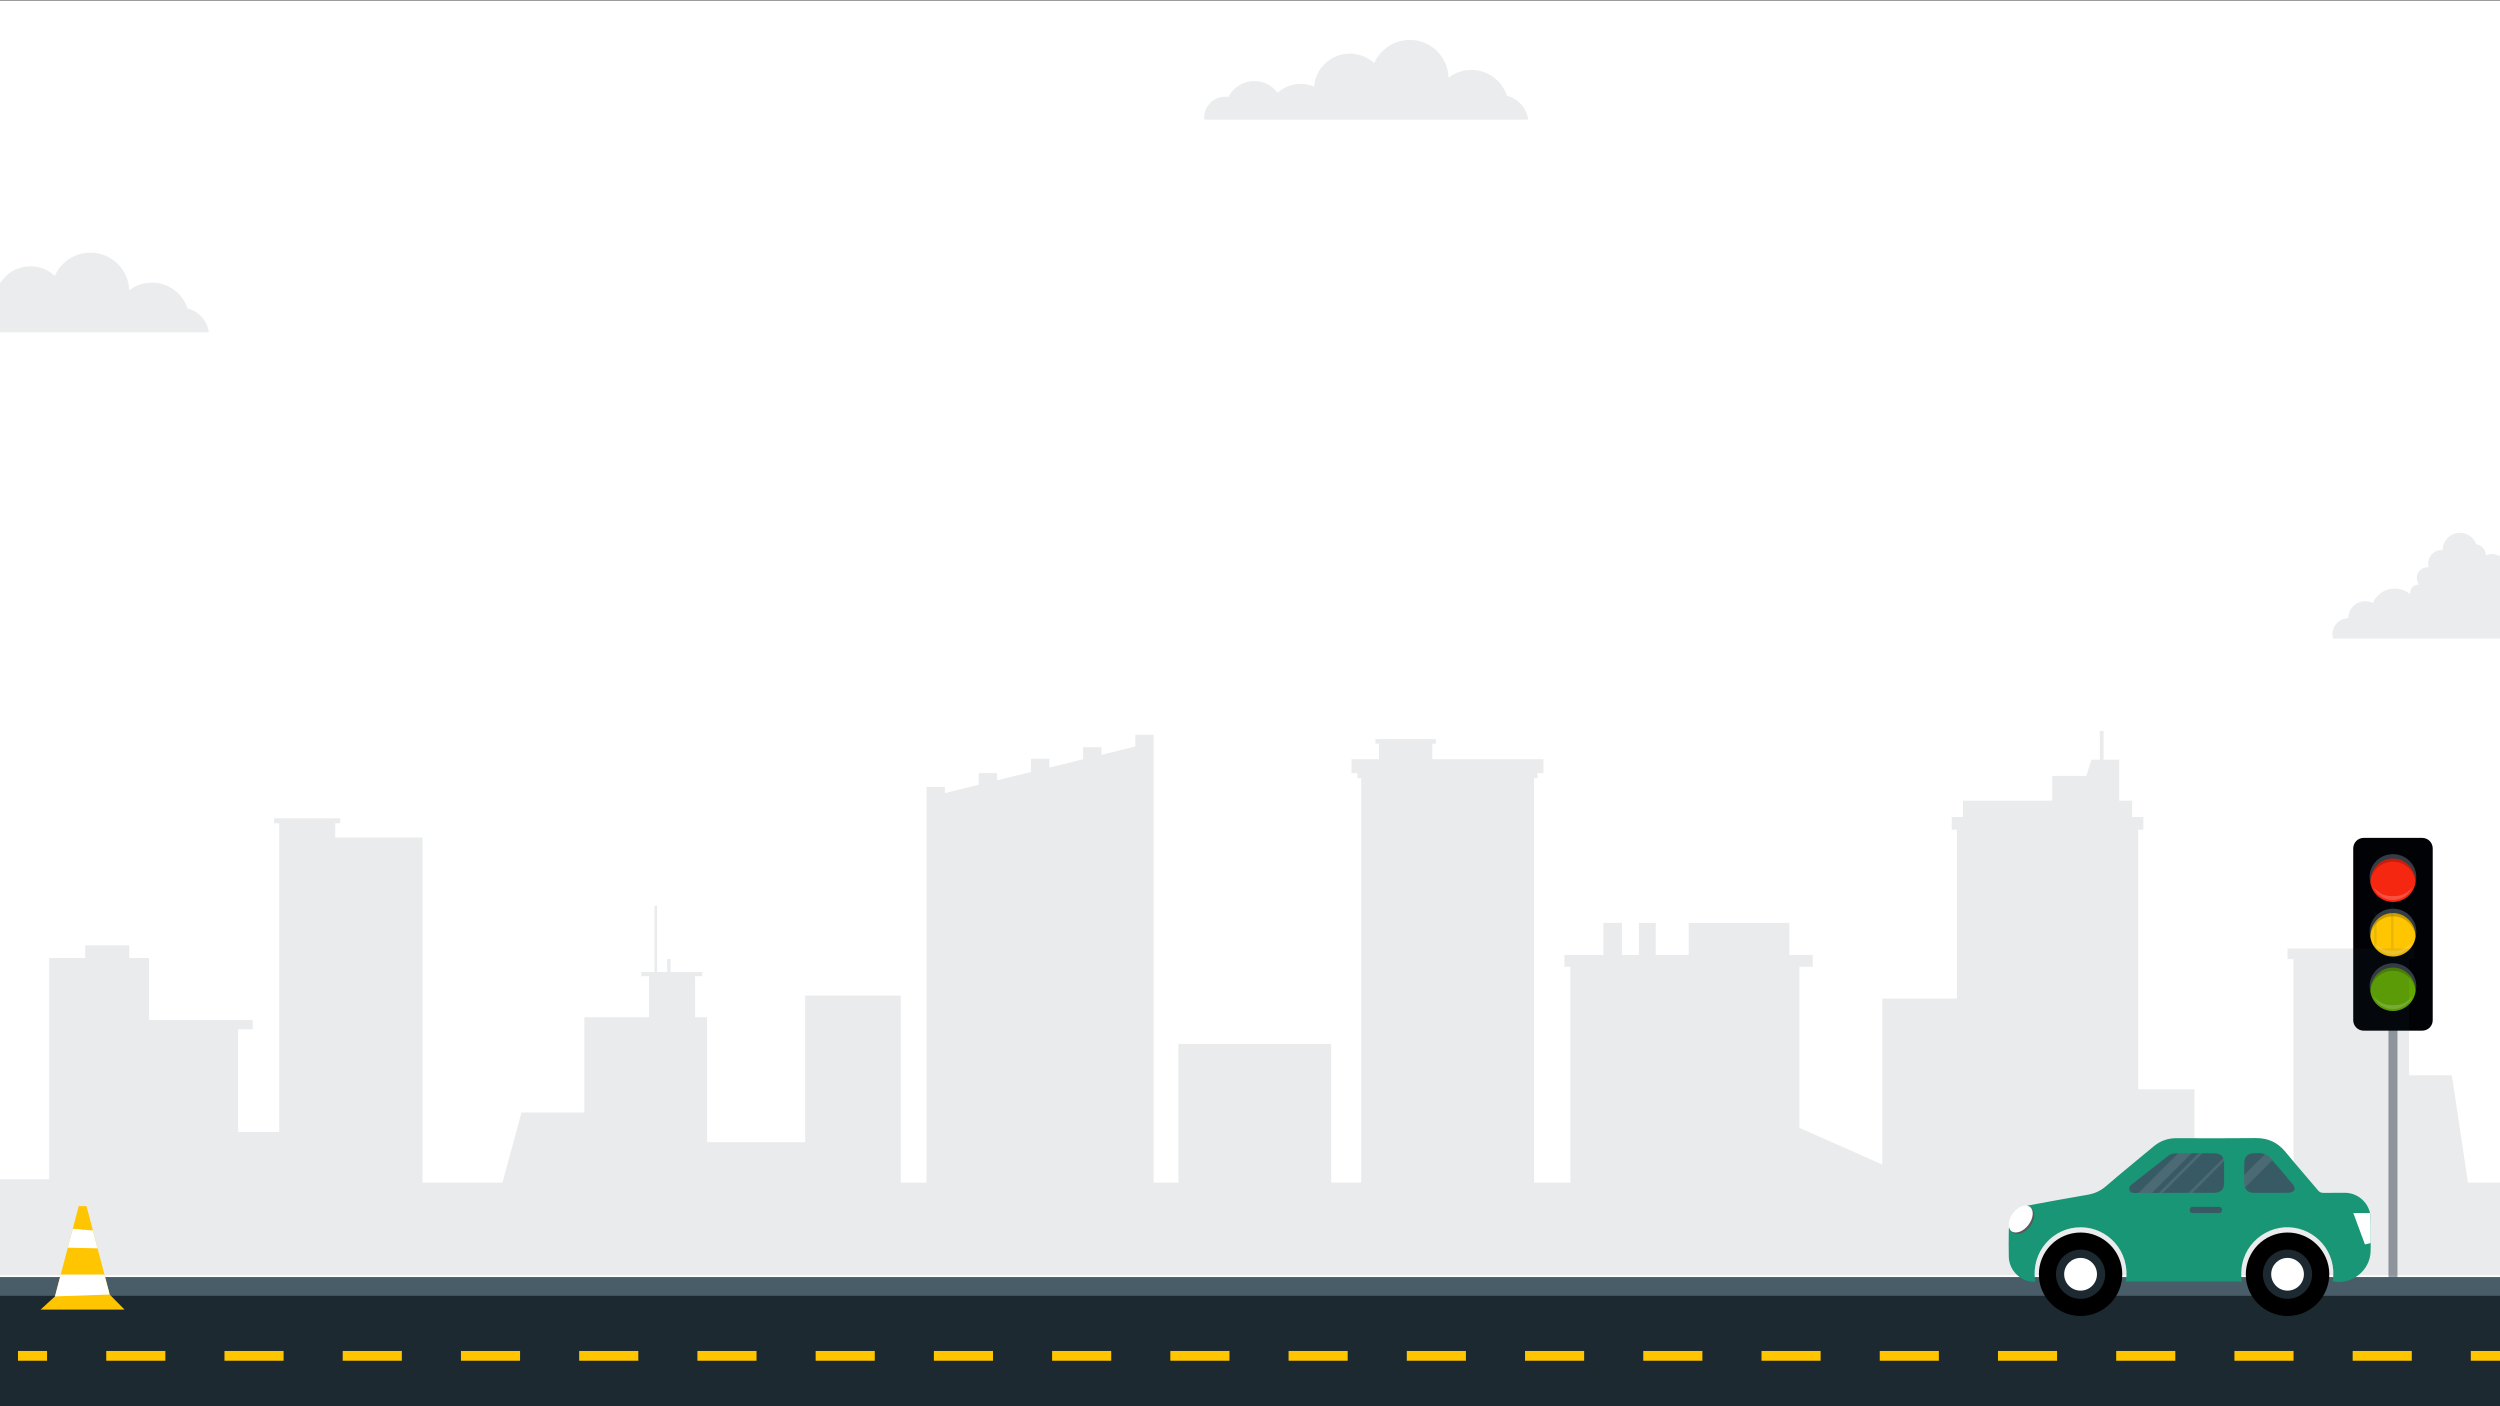 <svg version="1.2" xmlns="http://www.w3.org/2000/svg" viewBox="0 0 2560 1440" width="2560" height="1440">
	<rect x="0" y="0" width="2560" height="1440" fill="#333333" stroke="none"/>
	<title>6604812-ai</title>
	<defs>
		<clipPath clipPathUnits="userSpaceOnUse" id="cp1">
			<path d="m2560 1440.5h-2560v-1440h2560z"/>
		</clipPath>
	</defs>
	<style>
		tspan { white-space:pre } 
		.s0 { fill: #ffffff } 
		.s1 { fill: #9097a3 } 
		.s2 { fill: #999ea6 } 
		.s3 { fill: #000205 } 
		.s4 { fill: #ffc500 } 
		.s5 { fill: #000000 } 
		.s6 { fill: #343c45 } 
		.s7 { fill: #f52711 } 
		.s8 { fill: #61a601 } 
		.s9 { opacity: .1;fill: #2b3944 } 
		.s10 { fill: #495d69 } 
		.s11 { fill: #1d2930 } 
		.s12 { fill: none;stroke: #ffc500;stroke-miterlimit:10;stroke-width: 10 } 
		.s13 { fill: none;stroke: #ffc500;stroke-miterlimit:10;stroke-width: 10;stroke-dasharray: 60.535,60.535 } 
		.s14 { fill: #375a64 } 
		.s15 { fill: #199675 } 
		.s16 { fill: #595959 } 
		.s17 { fill: #2b3944 } 
	</style>
	<g id="BACKGROUND">
		<g id="&lt;Group&gt;">
			<path id="&lt;Path&gt;" class="s0" d="m2560 1440.5h-2560v-1440h2560z"/>
		</g>
	</g>
	<g id="OBJECTS">
		<g id="&lt;Clip Group&gt;" clip-path="url(#cp1)">
			<g id="&lt;Group&gt;">
				<path id="&lt;Path&gt;" class="s1" d="m2446.7 1308.7q-0.4 0.3-1 0.4l-50.8 13.5c-2.5 0.7-1.3 2.2 1.8 2.2h104.7c3 0 4.3-1.5 1.8-2.2l-51.8-14.4c-1.6-0.4-3.8-0.2-4.7 0.5z"/>
				<path id="&lt;Path&gt;" class="s2" d="m2455 1310.2h-9.2v-267.8h9.2z"/>
				<g id="&lt;Group&gt;">
					<g id="&lt;Group&gt;">
						<path id="&lt;Path&gt;" class="s3" d="m2480.3 1055.4h-59.9c-5.9 0-10.7-4.8-10.7-10.7v-175.9c0-6 4.8-10.8 10.7-10.8h59.9c6 0 10.8 4.8 10.8 10.8v175.9c0 5.9-4.8 10.7-10.8 10.7z"/>
					</g>
					<g id="&lt;Group&gt;">
						<g id="&lt;Group&gt;">
							<path id="&lt;Path&gt;" class="s4" d="m2450.4 979.5c-13 0-23.4-10.5-23.4-23.4 0-12.9 10.4-23.4 23.4-23.4 12.9 0 23.4 10.5 23.4 23.4 0 12.9-10.5 23.4-23.4 23.4z"/>
							<g id="&lt;Group&gt;" style="opacity: .2">
								<path id="&lt;Path&gt;" class="s0" d="m2451.9 973.5h-3.1c-7.7 0-14.4-3.8-18.6-9.5 3.3 7.9 11.1 13.5 20.2 13.5 9.1 0 16.9-5.6 20.2-13.5-4.2 5.7-11 9.5-18.7 9.5z"/>
							</g>
							<g id="&lt;Group&gt;" style="opacity: .2">
								<path id="&lt;Path&gt;" class="s5" d="m2450.4 932.7c-13 0-23.4 10.5-23.4 23.4q0 1.4 0.1 2.8c1.4-11.6 11.3-20.6 23.3-20.6 11.9 0 21.8 9 23.2 20.6q0.1-1.4 0.2-2.8c0-12.9-10.5-23.4-23.4-23.4z"/>
							</g>
							<path id="&lt;Path&gt;" class="s6" d="m2473.6 958.9c-0.1-3.4-0.8-6.6-2-9.5-1.2-2.9-2.9-5.5-5.1-7.7-4.3-4.3-10.2-6.8-16.1-6.8-6 0-11.9 2.5-16.2 6.8-2.2 2.2-3.9 4.8-5.1 7.7-1.2 2.9-1.9 6.1-2 9.5q-0.3-1.2-0.5-2.5c-0.1-0.8-0.1-1.7-0.1-2.5-0.1-0.9 0-1.7 0.1-2.6 0.1-0.8 0.2-1.7 0.4-2.5 0.8-3.4 2.4-6.6 4.6-9.4 2.2-2.8 5.1-5 8.3-6.6q0.3-0.1 0.6-0.3l0.6-0.2 1.3-0.5c0.4-0.2 0.9-0.3 1.3-0.4l1.3-0.3c0.9-0.2 1.8-0.3 2.7-0.5q1.3-0.1 2.7-0.1 1.3 0 2.7 0.1c0.8 0.2 1.7 0.3 2.6 0.5l1.3 0.3c0.5 0.1 0.9 0.2 1.3 0.4l1.3 0.5q0.6 0.2 1.2 0.5c3.3 1.6 6.1 3.9 8.3 6.6 2.3 2.8 3.9 6 4.6 9.4 0.2 0.8 0.3 1.7 0.4 2.5 0.1 0.9 0.2 1.7 0.2 2.6-0.1 0.8-0.1 1.7-0.2 2.5q-0.2 1.3-0.5 2.5z"/>
						</g>
						<g id="&lt;Group&gt;">
							<g id="&lt;Group&gt;">
								<path id="&lt;Path&gt;" class="s7" d="m2450.4 923.6c-13 0-23.4-10.5-23.4-23.4 0-12.9 10.4-23.4 23.4-23.4 12.9 0 23.4 10.5 23.4 23.4 0 12.9-10.5 23.4-23.4 23.4z"/>
							</g>
							<g id="&lt;Group&gt;" style="opacity: .2">
								<path id="&lt;Path&gt;" class="s0" d="m2451.9 917.6h-3.1c-7.7 0-14.4-3.7-18.6-9.5 3.3 7.9 11.1 13.5 20.2 13.5 9.1 0 16.9-5.6 20.2-13.5-4.2 5.8-11 9.5-18.7 9.5z"/>
							</g>
							<g id="&lt;Group&gt;" style="opacity: .2">
								<path id="&lt;Path&gt;" class="s5" d="m2450.4 876.8c-13 0-23.4 10.5-23.4 23.4q0 1.4 0.1 2.8c1.4-11.6 11.3-20.6 23.3-20.6 11.9 0 21.8 9 23.2 20.6q0.1-1.4 0.2-2.8c0-12.9-10.5-23.4-23.4-23.4z"/>
							</g>
							<path id="&lt;Path&gt;" class="s6" d="m2473.6 903c-0.1-3.3-0.8-6.5-2-9.4-1.2-2.9-2.9-5.6-5.1-7.7-4.3-4.4-10.2-6.9-16.1-6.8-6-0.1-11.9 2.4-16.2 6.8-2.2 2.1-3.9 4.8-5.1 7.7-1.2 2.9-1.9 6.1-2 9.4q-0.3-1.2-0.5-2.5c-0.1-0.8-0.1-1.6-0.1-2.5-0.1-0.8 0-1.7 0.1-2.5 0.1-0.9 0.2-1.7 0.4-2.6 0.8-3.4 2.4-6.6 4.6-9.3 2.2-2.8 5.1-5.1 8.3-6.6q0.3-0.2 0.6-0.3l0.6-0.3 1.3-0.4c0.4-0.2 0.9-0.3 1.3-0.4l1.3-0.4c0.9-0.2 1.8-0.3 2.7-0.4q1.3-0.1 2.7-0.2 1.3 0.1 2.7 0.2c0.8 0.1 1.7 0.2 2.6 0.4l1.3 0.4c0.5 0.1 0.9 0.2 1.3 0.4l1.3 0.4q0.6 0.3 1.2 0.6c3.3 1.5 6.1 3.8 8.3 6.6 2.3 2.7 3.9 5.9 4.6 9.3 0.2 0.9 0.3 1.7 0.4 2.6 0.1 0.8 0.2 1.7 0.2 2.5-0.1 0.9-0.1 1.7-0.2 2.5q-0.2 1.3-0.5 2.5z"/>
						</g>
						<g id="&lt;Group&gt;">
							<g id="&lt;Group&gt;">
								<path id="&lt;Path&gt;" class="s8" d="m2450.4 1035.3c-13 0-23.4-10.5-23.4-23.4 0-12.9 10.4-23.4 23.4-23.4 12.9 0 23.4 10.5 23.4 23.4 0 12.9-10.5 23.4-23.4 23.4z"/>
							</g>
							<g id="&lt;Group&gt;" style="opacity: .2">
								<path id="&lt;Path&gt;" class="s0" d="m2451.9 1029.3h-3.1c-7.7 0-14.4-3.7-18.6-9.5 3.3 7.9 11.1 13.5 20.2 13.5 9.1 0 16.9-5.6 20.2-13.5-4.2 5.8-11 9.5-18.7 9.5z"/>
							</g>
							<g id="&lt;Group&gt;" style="opacity: .2">
								<path id="&lt;Path&gt;" class="s5" d="m2450.4 988.5c-13 0-23.4 10.5-23.4 23.4q0 1.4 0.1 2.8c1.4-11.6 11.3-20.6 23.3-20.6 11.9 0 21.8 9 23.2 20.6q0.1-1.4 0.2-2.8c0-12.9-10.5-23.4-23.4-23.4z"/>
							</g>
							<path id="&lt;Path&gt;" class="s6" d="m2473.6 1014.7c-0.1-3.3-0.8-6.5-2-9.4-1.2-2.9-2.9-5.6-5.1-7.7-4.3-4.4-10.2-6.9-16.1-6.8-6-0.1-11.9 2.4-16.2 6.8-2.2 2.1-3.9 4.8-5.1 7.7-1.2 2.9-1.9 6.1-2 9.4q-0.3-1.2-0.5-2.5c-0.1-0.8-0.1-1.6-0.1-2.5-0.1-0.8 0-1.7 0.1-2.5 0.1-0.9 0.2-1.7 0.4-2.6 0.8-3.4 2.4-6.6 4.6-9.3 2.2-2.8 5.1-5.1 8.3-6.6q0.3-0.2 0.6-0.3l0.6-0.3 1.3-0.4c0.4-0.2 0.9-0.3 1.3-0.4l1.3-0.4c0.9-0.2 1.8-0.3 2.7-0.4q1.3-0.1 2.7-0.2 1.3 0.1 2.7 0.2c0.8 0.1 1.7 0.2 2.6 0.4l1.3 0.4c0.5 0.1 0.9 0.2 1.3 0.4l1.3 0.4q0.6 0.3 1.2 0.6c3.3 1.5 6.1 3.8 8.3 6.6 2.3 2.7 3.9 5.9 4.6 9.3 0.2 0.9 0.3 1.7 0.4 2.6 0.1 0.8 0.2 1.7 0.2 2.5-0.1 0.9-0.1 1.7-0.2 2.5q-0.2 1.3-0.5 2.5z"/>
						</g>
					</g>
				</g>
			</g>
			<path id="&lt;Path&gt;" class="s9" d="m2527.2 1211l-16.5-109.9h-43.8v-119h5.4v-10.8h-21.3v-46.3h-2.6v46.3h-14.7v-37.9h-2.6v37.9h-88.7v10.8h6.1v228.9h-101.3v-95.6h-57.7v-265.8h5.3v-13h-11.5v-16.7h-13.3v-6.3-19.1-16.5h-15.9v-29.6h-2-1.9v29.6h-8.6l-5.2 16.5h-34.9v25.4h-91.4v16.7h-11.5v13h5.3v173h-76.4v169.9l-84.9-37.6v-164.9h13.7v-12.1h-24v-32.9h-103.1v32.9h-33.7v-32.9h-17.3v32.9h-17.3v-32.9h-19v32.9h-39.9v12.1h6.1v221h-37.2v-414.1h3.5v-5.2h6.1v-14.3h-113.8v-15.9h3.7v-4.6h-62v4.6h3.7v15.9h-28.2v14.3h6.1v5.2h3.9v414.1h-30.8v-142.1h-156.4v142.1h-25.4v-458.6h-18.7v12l-34.7 8.5v-7.8h-18.8v12.4l-34.6 8.5v-9h-18.8v13.6l-34.7 8.4v-7.3h-18.8v11.9l-34.6 8.5v-6.3h-18.8v405.2h-26.4v-191.5h-97.9v150.1h-100.4v-128h-12.3v-42h7.3v-4.3h-32.4v-13.2h-3.5v13.2h-10.4v-67.8h-2.6v67.8h-13.5v4.3h7.9v42h-66.2v97.6h-64.4l-19.5 71.8h-81.8v-353.4h-89.4v-14.5h5.1v-5.1h-67.8v5.1h5.3v14.5 23.4 278h-42.1v-105h15v-9.5h-106.2v-63.5h-20.2v-13h-45.2v13h-36.8v226.6h-120.6v-168.1h-101.6v132.8h-21.9v133.6h21.9 29.7 15.8 56.1 120.6 36.8 45.2 20.2 79.2 12 42.1 70.8 34.8 41.2 165.7 38.3 64.6 22.8 102.1 27.4 95.2 9.4 9.4 34.6 18.8 34.7 15.7 3.1 34.6 18.8 29.8 4.9 9.4 9.3 25.4 129.3 18.4 8.7 38.9 68.4 62.6 29.4 45.7 113.4 119.9 1.2 84.9 47.4 29 18.3 141.9 25.4 30.4 27.3 101.3 75.3 15.4 27.7 168.5v-61.4-33.5z"/>
			<g id="&lt;Group&gt;">
				<g id="&lt;Group&gt;">
					<path id="&lt;Path&gt;" class="s10" d="m2560 1326.3h-2560v-18.6h2560z"/>
				</g>
				<g id="&lt;Group&gt;">
					<path id="&lt;Path&gt;" class="s11" d="m2560 1440h-2560v-113.7h2560z"/>
				</g>
				<g id="&lt;Group&gt;">
					<g id="&lt;Group&gt;">
						<path id="&lt;Path&gt;" class="s12" d="m18.4 1388.4h29.8"/>
						<path id="&lt;Path&gt;" class="s13" d="m108.8 1388.4h2391.1"/>
						<path id="&lt;Path&gt;" class="s12" d="m2530.1 1388.4h29.9"/>
					</g>
				</g>
			</g>
			<g id="&lt;Group&gt;">
				<g id="&lt;Group&gt;">
					<path id="&lt;Path&gt;" class="s4" d="m41.6 1341h85.9l-15.2-15.4-23.7-90.5h-8l-24.3 92.4z"/>
				</g>
				<path id="&lt;Path&gt;" class="s0" d="m74.5 1258.3l20.6 1.7 4.8 18.3-30.5-0.7z"/>
				<path id="&lt;Path&gt;" class="s0" d="m62.2 1305.1h44.7l5.4 20.5-56 1.9z"/>
			</g>
			<g id="&lt;Group&gt;">
				<g id="&lt;Group&gt;">
					<path id="&lt;Path&gt;" class="s14" d="m2223.8 1177.6h93c0 0 9.2 3.3 23.3 19.8l11.3 14.9c0 0 8.8 11.2-1.7 12h-169.5c0 0-8.9-3.6 0-12z"/>
					<g id="&lt;Group&gt;" style="opacity: .1">
						<path id="&lt;Path&gt;" class="s0" d="m2247.6 1177.6l-54.5 54.5q-6.6-0.4-12.9-0.9l53.5-53.5c4.4 0 9.1-0.1 13.9-0.1z"/>
						<path id="&lt;Path&gt;" class="s0" d="m2337.4 1177.6l-54.5 54.5q-6.6-0.4-12.9-0.9l53.5-53.5c4.4 0 9.1-0.1 13.9-0.1z"/>
						<path id="&lt;Path&gt;" class="s0" d="m2257.8 1178.4l-54 54.1q-1.9-0.1-3.8-0.2l55-55q1.3 0.5 2.8 1.1z"/>
						<path id="&lt;Path&gt;" class="s0" d="m2288 1178.4l-54 54.1q-1.9-0.1-3.8-0.2l55-55q1.3 0.5 2.8 1.1z"/>
					</g>
					<g id="&lt;Group&gt;">
						<path id="&lt;Path&gt;" class="s5" d="m2130.2 1262.1c-23.6 0.2-42.6 19.5-42.4 43.2 0.1 23.3 19.5 42.4 42.9 42.3 23.7-0.2 42.7-19.5 42.5-43.2-0.1-23.4-19.6-42.5-43-42.3z"/>
						<g id="&lt;Group&gt;">
							<path id="&lt;Path&gt;" class="s11" d="m2155.7 1304.8c0 14-11.3 25.2-25.2 25.2-13.9 0-25.2-11.2-25.2-25.2 0-13.9 11.3-25.2 25.2-25.2 13.9 0 25.2 11.3 25.2 25.2z"/>
						</g>
						<g id="&lt;Group&gt;">
							<path id="&lt;Path&gt;" class="s0" d="m2147.3 1304.8c0 9.3-7.5 16.8-16.8 16.8-9.3 0-16.8-7.5-16.8-16.8 0-9.2 7.5-16.7 16.8-16.7 9.3 0 16.8 7.5 16.8 16.7z"/>
						</g>
					</g>
					<g id="&lt;Group&gt;">
						<path id="&lt;Path&gt;" class="s5" d="m2342.2 1262.1c-23.7 0.2-42.6 19.5-42.5 43.2 0.1 23.3 19.5 42.4 43 42.3 23.6-0.2 42.6-19.5 42.5-43.2-0.2-23.4-19.6-42.5-43-42.3z"/>
						<g id="&lt;Group&gt;">
							<path id="&lt;Path&gt;" class="s11" d="m2367.6 1304.8c0 14-11.3 25.2-25.2 25.2-13.9 0-25.2-11.2-25.2-25.2 0-13.9 11.3-25.2 25.2-25.2 13.9 0 25.2 11.3 25.2 25.2z"/>
						</g>
						<g id="&lt;Group&gt;">
							<path id="&lt;Path&gt;" class="s0" d="m2359.2 1304.8c0 9.3-7.5 16.8-16.8 16.8-9.2 0-16.7-7.5-16.7-16.8 0-9.2 7.5-16.7 16.7-16.7 9.3 0 16.8 7.5 16.8 16.7z"/>
						</g>
					</g>
					<path id="&lt;Compound Path&gt;" fill-rule="evenodd" class="s15" d="m2427.6 1272.9q0 4.3-0.1 8.5c-0.5 19.7-19.4 34.6-38.8 30.8 4.9-30.2-17.7-54.3-44.5-55.5-27.3-1.2-53.6 22.8-48.5 55.6h-118.8c4.9-30.9-18.6-55.5-46.1-55.6-28.1-0.2-51.7 24.8-46.7 55.8-1.1 0-2.2 0.1-3.2 0-13.2-1.3-23.6-12.3-23.9-25.6-0.2-8.8-0.1-17.6 0-26.5 0.1-13.4 8.8-23.9 22-26.4 19.2-3.5 38.5-7.2 57.8-10.4 7.6-1.2 13.9-3.9 19.8-9 15.9-13.8 32.4-27 48.5-40.5 7-5.9 14.9-8.7 24-8.6 27 0.1 53.9 0.2 80.9-0.1 12.4-0.1 22.1 4.3 30.1 13.9 11 13.4 22.5 26.5 33.7 39.8 1.6 1.8 3.1 2.4 5.4 2.4q11.2-0.2 22.4-0.1c12.4 0.3 22.8 9.1 25.3 20.8q0.5 2.4 0.6 5c0.1 8.6 0.2 17.2 0.1 25.7zm-150.1-82.3c0-6-3.5-9.6-9.6-9.6-13.6-0.1-27.2-0.1-40.8 0.1-2.3 0-4.9 1-6.7 2.3-12.5 9.7-24.9 19.5-37.3 29.3-2 1.5-3.5 3.2-2.6 5.9 0.9 2.8 3.2 3 5.7 3 13.5-0.1 27.2-0.1 40.8-0.1v-0.1c13.4 0 26.9 0.1 40.4 0 6.8 0 10.1-3.4 10.1-10.2 0.1-6.9 0.1-13.7 0-20.6zm70.8 22.8c-8-9.7-16.1-19.3-24.5-28.7-1.8-1.9-4.9-3-7.6-3.6-3-0.6-6.1-0.2-9.2-0.1-5.2 0.2-8.7 3.7-8.8 8.9-0.1 7.6-0.2 15.2 0 22.7 0.1 5.2 3.7 8.7 9 8.8 6.3 0.1 12.7 0 19 0 6.2 0 12.3 0.2 18.4-0.1 1.7-0.1 4.1-1.3 4.9-2.7 0.7-1.2-0.1-3.9-1.2-5.2z"/>
					<path id="&lt;Path&gt;" class="s14" d="m2272.4 1242.2h-27.2c-1.6 0-2.9-1.3-2.9-2.9v-0.6c0-1.6 1.3-2.9 2.9-2.9h27.2c1.6 0 2.9 1.3 2.9 2.9v0.6c0 1.6-1.3 2.9-2.9 2.9z"/>
					<path id="&lt;Path&gt;" class="s0" d="m2427.6 1272.9l-5.9 1.4-11.9-32.1h17.1q0.5 2.4 0.6 5c0.1 8.6 0.2 17.2 0.1 25.7z"/>
					<g id="&lt;Group&gt;">
						<path id="&lt;Path&gt;" class="s16" d="m2078.7 1255.9c-5.2 6.9-13 9.7-17.3 6.4-4.4-3.3-3.7-11.6 1.5-18.4 5.3-6.9 13-9.7 17.4-6.4 4.4 3.4 3.6 11.6-1.6 18.4z"/>
						<path id="&lt;Path&gt;" class="s0" d="m2077.1 1254.3c-5.2 6.9-13 9.7-17.4 6.4-4.3-3.4-3.6-11.6 1.6-18.4 5.3-6.9 13-9.7 17.4-6.4 4.3 3.3 3.6 11.6-1.6 18.4z"/>
					</g>
				</g>
			</g>
			<g id="&lt;Group&gt;" style="opacity: .1">
				<g id="&lt;Group&gt;">
					<path id="&lt;Path&gt;" class="s17" d="m2746.1 653.9c1.4-3.4 2.3-7.1 2.3-11 0-15.1-12.2-27.3-27.2-27.3-4.1 0-8 1-11.5 2.6-2.8-4.3-7.7-7.1-13.2-7.1-2.4 0-4.7 0.6-6.8 1.6 0.1-0.5 0.2-1 0.2-1.6 0-6.4-4.9-11.6-11.1-12.3 1.2-2.2 1.9-4.8 1.9-7.5 0-8.7-7.1-15.8-15.9-15.8-3.5 0-6.7 1.2-9.4 3.1-3.4-12.4-14.7-21.5-28.2-21.5-9.6 0-18 4.7-23.4 11.8-2.8-9.6-11.7-16.5-22.2-16.5-10.7 0-19.7 7.3-22.3 17.2-2.2-1.4-4.8-2.3-7.6-2.3-2.2 0-4.3 0.6-6.1 1.6-0.1-5.8-4.4-10.6-9.9-11.6-2.4-6.8-9-11.7-16.7-11.7-9.7 0-17.7 7.9-17.7 17.6q0 0.1 0 0.2c-0.3-0.1-0.6-0.2-1-0.2-7.7 0-13.9 6.3-13.9 14 0 1.4 0.2 2.6 0.6 3.9-0.4-0.1-0.9-0.2-1.3-0.2-6 0-10.9 4.9-10.9 10.9 0 2.7 1 5 2.5 6.9-0.3 0-0.5-0.1-0.8-0.1-4.7 0-8.5 3.8-8.5 8.5q0 0.9 0.2 1.6c-4.3-3.7-9.9-6-16-6-10.1 0-18.7 6.1-22.4 14.8-2.3-1.2-5-1.9-7.7-1.9-9.6 0-17.4 7.8-17.4 17.4q0 0 0 0c-9 0.1-16.3 7.5-16.3 16.5 0 1.5 0.2 3 0.6 4.4z"/>
					<path id="&lt;Path&gt;" class="s17" d="m213.8 340.3c-1.6-11.9-10.3-21.6-21.8-24.4-5-15.4-19.4-26.5-36.4-26.5-8.8 0-16.8 3-23.3 7.9-0.6-21.4-18.2-38.6-39.7-38.6-16.3 0-30.3 9.8-36.5 23.8-6.5-6.1-15.3-9.8-24.9-9.8-19.3 0-35.1 14.9-36.5 33.9-4.3-1.9-9-3-13.9-3-9.1 0-17.3 3.5-23.5 9.3-5.4-7.4-14.1-12.1-23.9-12.1-11.6 0-21.6 6.6-26.5 16.3q-1.6-0.3-3.3-0.3c-11.9 0-21.5 9.6-21.5 21.5q0 1 0.1 2z"/>
					<path id="&lt;Path&gt;" class="s17" d="m1564.8 122.5c-1.5-11.9-10.3-21.5-21.7-24.4-5-15.4-19.4-26.5-36.5-26.5-8.8 0-16.8 3-23.3 7.9-0.6-21.4-18.1-38.6-39.7-38.6-16.3 0-30.3 9.8-36.4 23.8-6.6-6.1-15.3-9.8-25-9.8-19.3 0-35.1 14.9-36.5 33.9-4.2-1.9-8.9-2.9-13.9-2.9-9 0-17.3 3.5-23.5 9.2-5.4-7.3-14.1-12.1-23.9-12.1-11.6 0-21.6 6.6-26.5 16.3q-1.6-0.3-3.3-0.3c-11.9 0-21.5 9.7-21.5 21.5q0 1 0.1 2z"/>
				</g>
			</g>
		</g>
	</g>
	<g id="TEXTS">
		<g id="&lt;Group&gt;">
			<g id="&lt;Group&gt;">
			</g>
		</g>
		<g id="&lt;Group&gt;">
			<g id="&lt;Group&gt;">
			</g>
		</g>
		<g id="&lt;Group&gt;">
			<g id="&lt;Group&gt;">
			</g>
		</g>
		<g id="&lt;Group&gt;">
			<g id="&lt;Group&gt;">
				<g id="&lt;Group&gt;">
					<g id="&lt;Group&gt;">
						<g id="&lt;Group&gt;">
							<g id="&lt;Group&gt;">
							</g>
						</g>
					</g>
				</g>
			</g>
			<g id="&lt;Group&gt;">
				<g id="&lt;Group&gt;">
					<g id="&lt;Group&gt;">
						<g id="&lt;Group&gt;">
							<g id="&lt;Group&gt;">
							</g>
						</g>
					</g>
				</g>
			</g>
		</g>
	</g>
</svg>